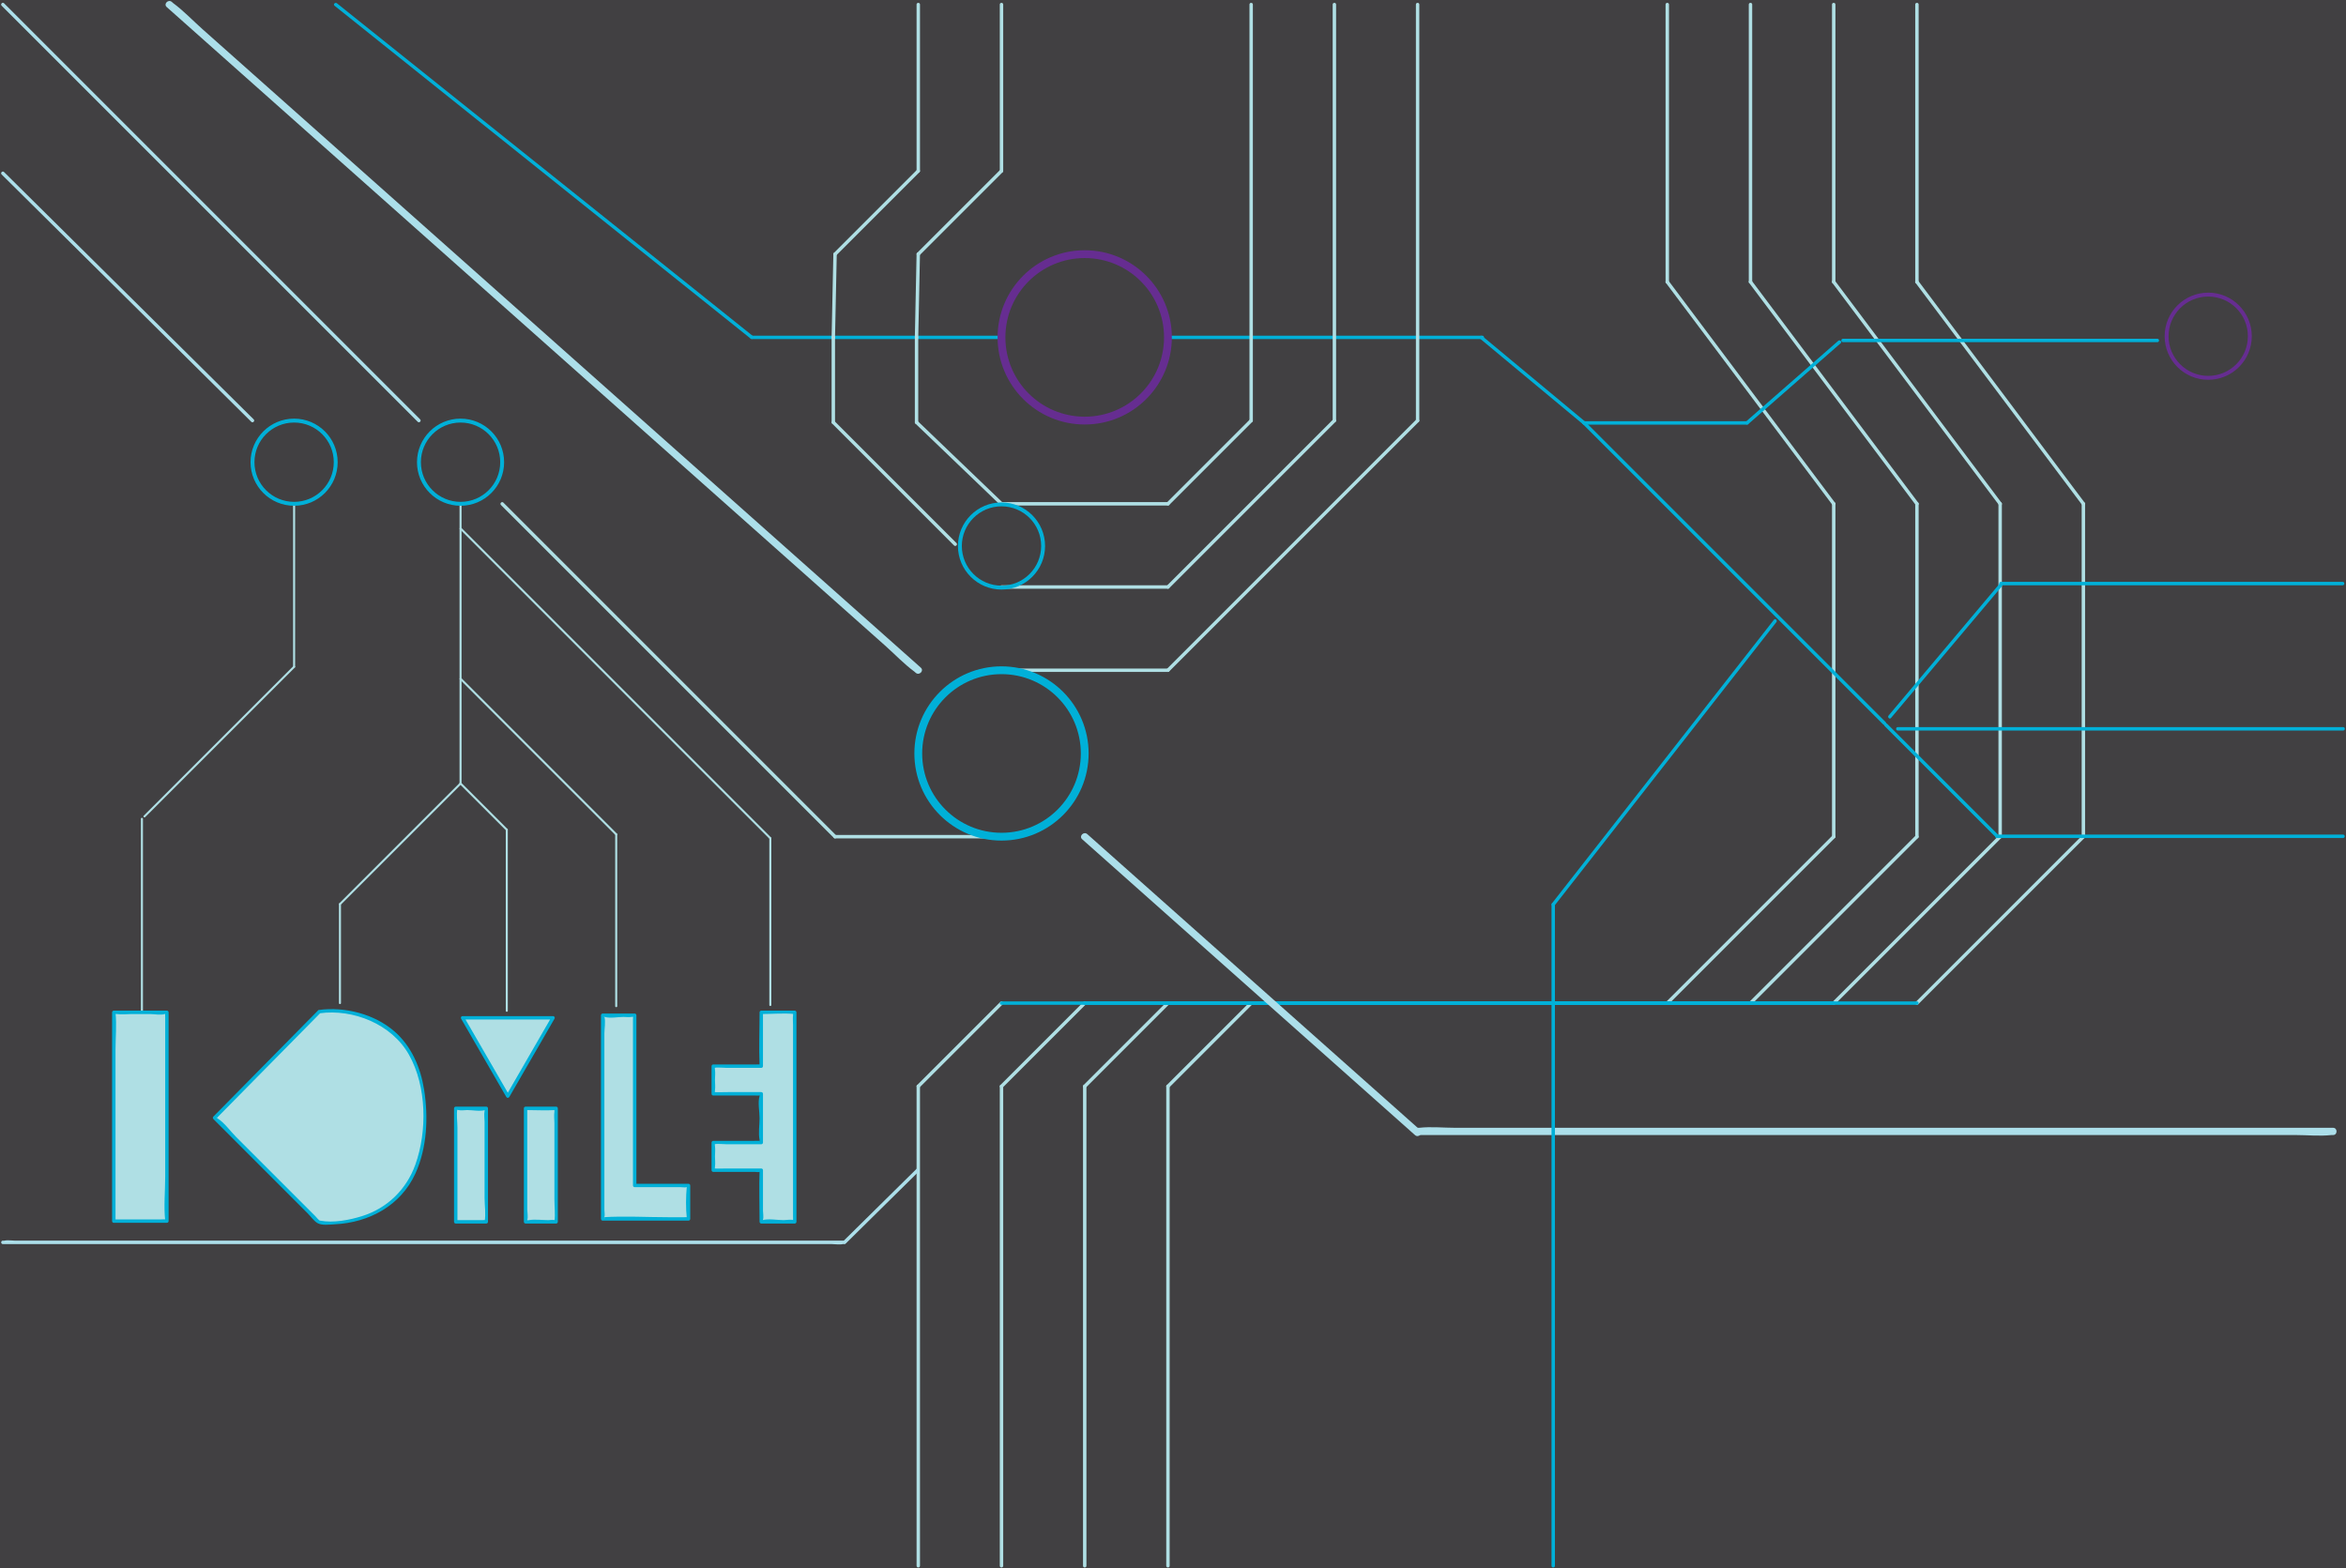 <?xml version="1.0" encoding="utf-8"?>
<!-- Generator: Adobe Illustrator 20.0.0, SVG Export Plug-In . SVG Version: 6.00 Build 0)  -->
<svg version="1.1" id="Layer_1" xmlns="http://www.w3.org/2000/svg" xmlns:xlink="http://www.w3.org/1999/xlink" x="0px" y="0px"
	 viewBox="0 0 1202 803.651" style="enable-background:new 0 0 1202 803.651;" xml:space="preserve">
<style type="text/css">
	.st0{fill:#414042;stroke:#414042;stroke-miterlimit:10;}
	.st1{fill:#AFDFE4;}
	.st2{fill:#00B0D8;}
	.st3{fill:#ACDFEA;}
	.st4{fill:none;stroke:#00B0D8;stroke-width:2;}
	.st5{fill:none;stroke:#662D91;stroke-width:2;}
	.st6{fill:none;stroke:#00B0D8;stroke-width:4;}
	.st7{fill:none;stroke:#662D91;stroke-width:4;}
	.st8{fill:none;stroke:#AFDFE4;stroke-width:0.25;}
</style>
<rect x="0.5" y="0.5" class="st0" width="1201" height="802.651"/>
<g>
	<g>
		<path class="st1" d="M259.136,425.148c0,27.051,0,54.101,0,81.152c0,3.878,0,7.755,0,11.633c0,0.676,1.05,0.677,1.05,0
			c0-27.051,0-54.101,0-81.152c0-3.878,0-7.755,0-11.633C260.186,424.472,259.136,424.471,259.136,425.148L259.136,425.148z"/>
	</g>
</g>
<g>
	<g>
		<path class="st1" d="M315.2,427.521c0,25.656,0,51.311,0,76.967c0,3.692,0,7.383,0,11.075c0,0.676,1.05,0.677,1.05,0
			c0-25.656,0-51.311,0-76.967c0-3.692,0-7.383,0-11.075C316.25,426.845,315.2,426.844,315.2,427.521L315.2,427.521z"/>
	</g>
</g>
<g>
	<g>
		<path class="st1" d="M394.161,429.494c0,24.934,0,49.868,0,74.802c0,3.558,0,7.117,0,10.675c0,0.676,1.05,0.677,1.05,0
			c0-24.934,0-49.868,0-74.802c0-3.558,0-7.117,0-10.675C395.211,428.818,394.161,428.817,394.161,429.494L394.161,429.494z"/>
	</g>
</g>
<g>
	<g>
		<path class="st1" d="M173.657,463.25c0,16.91,0,33.82,0,50.73c0,0.676,1.05,0.677,1.05,0c0-16.91,0-33.82,0-50.73
			C174.707,462.574,173.657,462.573,173.657,463.25L173.657,463.25z"/>
	</g>
</g>
<g>
	<g>
		<path class="st1" d="M73.243,518.127c0-28.695,0-57.39,0-86.085c0-4.174,0-8.347,0-12.521c0-0.676-1.05-0.677-1.05,0
			c0,28.695,0,57.39,0,86.085c0,4.174,0,8.347,0,12.521C72.193,518.802,73.243,518.803,73.243,518.127L73.243,518.127z"/>
	</g>
</g>
<g>
	<g>
		<path class="st1" d="M235.6,401.088c-17.97,17.97-35.939,35.94-53.909,53.91c-2.627,2.627-5.254,5.254-7.88,7.88
			c-0.478,0.478,0.264,1.221,0.742,0.742c17.97-17.97,35.939-35.94,53.909-53.91c2.627-2.627,5.254-5.254,7.88-7.88
			C236.821,401.352,236.079,400.61,235.6,401.088L235.6,401.088z"/>
	</g>
</g>
<g>
	<g>
		<path class="st1" d="M512.512,513.361c-14.214,14.214-28.427,28.427-42.641,42.641c-0.797,0.797,0.44,2.035,1.237,1.237
			c14.214-14.214,28.427-28.427,42.641-42.641C514.547,513.801,513.309,512.564,512.512,513.361L512.512,513.361z"/>
	</g>
</g>
<g>
	<g>
		<path class="st1" d="M555.15,513.361c-14.213,14.214-28.425,28.427-42.638,42.641c-0.797,0.797,0.44,2.035,1.237,1.237
			c14.213-14.214,28.425-28.427,42.638-42.641C557.185,513.801,555.948,512.564,555.15,513.361L555.15,513.361z"/>
	</g>
</g>
<g>
	<g>
		<path class="st1" d="M597.79,513.361c-14.214,14.214-28.427,28.427-42.641,42.641c-0.797,0.797,0.44,2.035,1.237,1.237
			c14.214-14.214,28.427-28.427,42.641-42.641C599.825,513.801,598.588,512.564,597.79,513.361L597.79,513.361z"/>
	</g>
</g>
<g>
	<g>
		<path class="st1" d="M640.429,513.361c-14.213,14.214-28.426,28.427-42.639,42.641c-0.797,0.797,0.44,2.035,1.237,1.237
			c14.213-14.214,28.426-28.427,42.639-42.641C642.464,513.801,641.227,512.564,640.429,513.361L640.429,513.361z"/>
	</g>
</g>
<g>
	<g>
		<path class="st1" d="M853.492,144.879c24.915,33.22,49.83,66.441,74.746,99.661c3.511,4.682,7.022,9.363,10.534,14.045
			c0.668,0.89,2.188,0.019,1.511-0.883c-24.915-33.22-49.83-66.44-74.746-99.661c-3.511-4.682-7.022-9.363-10.534-14.045
			C854.335,143.105,852.815,143.976,853.492,144.879L853.492,144.879z"/>
	</g>
</g>
<g>
	<g>
		<path class="st1" d="M938.651,258.143c0,49.881,0,99.763,0,149.644c0,6.971,0,13.943,0,20.914c0,1.126,1.75,1.128,1.75,0
			c0-49.881,0-99.763,0-149.644c0-6.971,0-13.943,0-20.914C940.401,257.017,938.651,257.015,938.651,258.143L938.651,258.143z"/>
	</g>
</g>
<g>
	<g>
		<path class="st1" d="M938.908,428.082c-24.875,24.875-49.75,49.75-74.625,74.625c-3.551,3.551-7.103,7.103-10.654,10.654
			c-0.797,0.797,0.44,2.035,1.237,1.237c24.875-24.875,49.75-49.75,74.625-74.625c3.551-3.551,7.103-7.103,10.654-10.654
			C940.942,428.522,939.705,427.284,938.908,428.082L938.908,428.082z"/>
	</g>
</g>
<g>
	<g>
		<path class="st2" d="M854.247,513.105c-38.495,0-76.991,0-115.487,0c-61.267,0-122.535,0-183.802,0c-13.943,0-27.885,0-41.828,0
			c-1.126,0-1.128,1.75,0,1.75c38.496,0,76.991,0,115.487,0c61.268,0,122.535,0,183.803,0c13.943,0,27.885,0,41.828,0
			C855.373,514.855,855.375,513.105,854.247,513.105L854.247,513.105z"/>
	</g>
</g>
<g>
	<g>
		<path class="st1" d="M469.614,556.621c0,27.681,0,55.362,0,83.044c0,44.107,0,88.215,0,132.322c0,10.106,0,20.212,0,30.318
			c0,1.126,1.75,1.128,1.75,0c0-27.681,0-55.362,0-83.044c0-44.107,0-88.215,0-132.322c0-10.106,0-20.212,0-30.318
			C471.364,555.495,469.614,555.493,469.614,556.621L469.614,556.621z"/>
	</g>
</g>
<g>
	<g>
		<path class="st1" d="M896.132,144.879c24.915,33.22,49.83,66.441,74.746,99.661c3.511,4.682,7.022,9.363,10.534,14.045
			c0.668,0.89,2.188,0.019,1.511-0.883c-24.915-33.22-49.83-66.44-74.746-99.661c-3.511-4.682-7.022-9.363-10.534-14.045
			C896.976,143.105,895.456,143.976,896.132,144.879L896.132,144.879z"/>
	</g>
</g>
<g>
	<g>
		<path class="st1" d="M981.292,258.143c0,49.881,0,99.763,0,149.644c0,6.971,0,13.943,0,20.914c0,1.126,1.75,1.128,1.75,0
			c0-49.881,0-99.763,0-149.644c0-6.971,0-13.943,0-20.914C983.042,257.017,981.292,257.015,981.292,258.143L981.292,258.143z"/>
	</g>
</g>
<g>
	<g>
		<path class="st1" d="M981.548,428.082c-24.875,24.875-49.75,49.75-74.625,74.625c-3.551,3.551-7.103,7.103-10.654,10.654
			c-0.797,0.797,0.44,2.035,1.237,1.237c24.875-24.875,49.75-49.75,74.625-74.625c3.551-3.551,7.103-7.103,10.654-10.654
			C983.583,428.522,982.346,427.284,981.548,428.082L981.548,428.082z"/>
	</g>
</g>
<g>
	<g>
		<path class="st2" d="M896.888,513.105c-38.496,0-76.992,0-115.487,0c-61.268,0-122.536,0-183.804,0c-13.943,0-27.885,0-41.828,0
			c-1.126,0-1.128,1.75,0,1.75c38.496,0,76.992,0,115.487,0c61.268,0,122.536,0,183.804,0c13.943,0,27.885,0,41.828,0
			C898.014,514.855,898.016,513.105,896.888,513.105L896.888,513.105z"/>
	</g>
</g>
<g>
	<g>
		<path class="st1" d="M512.255,556.621c0,27.681,0,55.362,0,83.044c0,44.107,0,88.215,0,132.322c0,10.106,0,20.212,0,30.318
			c0,1.126,1.75,1.128,1.75,0c0-27.681,0-55.362,0-83.044c0-44.107,0-88.215,0-132.322c0-10.106,0-20.212,0-30.318
			C514.005,555.495,512.255,555.493,512.255,556.621L512.255,556.621z"/>
	</g>
</g>
<g>
	<g>
		<path class="st1" d="M938.771,144.879c24.915,33.22,49.83,66.441,74.745,99.661c3.511,4.682,7.022,9.363,10.534,14.045
			c0.668,0.89,2.188,0.019,1.511-0.883c-24.915-33.22-49.83-66.44-74.745-99.661c-3.511-4.682-7.022-9.363-10.534-14.045
			C939.614,143.105,938.094,143.976,938.771,144.879L938.771,144.879z"/>
	</g>
</g>
<g>
	<g>
		<path class="st1" d="M1023.93,258.143c0,49.881,0,99.763,0,149.644c0,6.971,0,13.943,0,20.914c0,1.126,1.75,1.128,1.75,0
			c0-49.881,0-99.763,0-149.644c0-6.971,0-13.943,0-20.914C1025.68,257.017,1023.93,257.015,1023.93,258.143L1023.93,258.143z"/>
	</g>
</g>
<g>
	<g>
		<path class="st1" d="M1024.186,428.082c-24.875,24.875-49.75,49.75-74.625,74.625c-3.551,3.551-7.103,7.103-10.654,10.654
			c-0.797,0.797,0.44,2.035,1.237,1.237c24.875-24.875,49.75-49.75,74.625-74.625c3.551-3.551,7.102-7.103,10.654-10.654
			C1026.221,428.522,1024.984,427.284,1024.186,428.082L1024.186,428.082z"/>
	</g>
</g>
<g>
	<g>
		<path class="st2" d="M939.526,513.105c-38.496,0-76.991,0-115.487,0c-61.268,0-122.535,0-183.803,0c-13.943,0-27.885,0-41.828,0
			c-1.126,0-1.128,1.75,0,1.75c38.496,0,76.991,0,115.487,0c61.268,0,122.535,0,183.803,0c13.943,0,27.885,0,41.828,0
			C940.652,514.855,940.654,513.105,939.526,513.105L939.526,513.105z"/>
	</g>
</g>
<g>
	<g>
		<path class="st1" d="M554.894,556.621c0,27.681,0,55.362,0,83.044c0,44.107,0,88.215,0,132.322c0,10.106,0,20.212,0,30.318
			c0,1.126,1.75,1.128,1.75,0c0-27.681,0-55.362,0-83.044c0-44.107,0-88.215,0-132.322c0-10.106,0-20.212,0-30.318
			C556.644,555.495,554.894,555.493,554.894,556.621L554.894,556.621z"/>
	</g>
</g>
<g>
	<g>
		<path class="st1" d="M981.411,144.879c24.915,33.22,49.83,66.441,74.745,99.661c3.511,4.682,7.022,9.363,10.534,14.045
			c0.668,0.89,2.188,0.019,1.511-0.883c-24.915-33.22-49.83-66.44-74.745-99.661c-3.511-4.682-7.022-9.363-10.534-14.045
			C982.255,143.105,980.735,143.976,981.411,144.879L981.411,144.879z"/>
	</g>
</g>
<g>
	<g>
		<path class="st1" d="M1066.57,258.143c0,49.881,0,99.763,0,149.644c0,6.971,0,13.943,0,20.914c0,1.126,1.75,1.128,1.75,0
			c0-49.881,0-99.763,0-149.644c0-6.971,0-13.943,0-20.914C1068.32,257.017,1066.57,257.015,1066.57,258.143L1066.57,258.143z"/>
	</g>
</g>
<g>
	<g>
		<path class="st1" d="M1066.827,428.082c-24.875,24.875-49.75,49.75-74.624,74.625c-3.551,3.551-7.103,7.103-10.654,10.654
			c-0.797,0.797,0.44,2.035,1.237,1.237c24.875-24.875,49.75-49.75,74.625-74.625c3.551-3.551,7.103-7.103,10.654-10.654
			C1068.861,428.522,1067.624,427.284,1066.827,428.082L1066.827,428.082z"/>
	</g>
</g>
<g>
	<g>
		<path class="st2" d="M982.167,513.105c-38.496,0-76.992,0-115.487,0c-61.268,0-122.536,0-183.804,0c-13.943,0-27.885,0-41.828,0
			c-1.126,0-1.128,1.75,0,1.75c38.496,0,76.992,0,115.487,0c61.268,0,122.536,0,183.804,0c13.943,0,27.885,0,41.828,0
			C983.293,514.855,983.295,513.105,982.167,513.105L982.167,513.105z"/>
	</g>
</g>
<g>
	<g>
		<path class="st1" d="M597.534,556.621c0,27.681,0,55.362,0,83.044c0,44.107,0,88.215,0,132.322c0,10.106,0,20.212,0,30.318
			c0,1.126,1.75,1.128,1.75,0c0-27.681,0-55.362,0-83.044c0-44.107,0-88.215,0-132.322c0-10.106,0-20.212,0-30.318
			C599.284,555.495,597.534,555.493,597.534,556.621L597.534,556.621z"/>
	</g>
</g>
<g>
	<g>
		<path class="st1" d="M235.446,258.143c0,41.922,0,83.843,0,125.765c0,5.851,0,11.701,0,17.552c0,0.676,1.05,0.677,1.05,0
			c0-41.922,0-83.843,0-125.765c0-5.851,0-11.701,0-17.552C236.496,257.467,235.446,257.466,235.446,258.143L235.446,258.143z"/>
	</g>
</g>
<g>
	<g>
		<path class="st1" d="M235.6,401.831c7.896,7.896,15.793,15.792,23.689,23.689c0.478,0.478,1.221-0.264,0.742-0.742
			c-7.896-7.896-15.793-15.792-23.689-23.689C235.864,400.61,235.121,401.352,235.6,401.831L235.6,401.831z"/>
	</g>
</g>
<g>
	<g>
		<path class="st1" d="M316.096,427.15c-23.274-23.274-46.548-46.548-69.822-69.823c-3.31-3.31-6.621-6.621-9.931-9.931
			c-0.478-0.478-1.221,0.264-0.742,0.742c23.274,23.274,46.548,46.548,69.822,69.823c3.31,3.31,6.621,6.621,9.931,9.931
			C315.832,428.371,316.574,427.628,316.096,427.15L316.096,427.15z"/>
	</g>
</g>
<g>
	<g>
		<path class="st1" d="M395.058,429.122c-17.88-17.88-35.76-35.76-53.639-53.64c-28.493-28.493-56.986-56.986-85.478-85.479
			c-6.533-6.533-13.065-13.065-19.598-19.598c-0.478-0.478-1.221,0.264-0.742,0.742c17.88,17.88,35.76,35.76,53.639,53.64
			c28.493,28.493,56.986,56.986,85.478,85.479c6.533,6.533,13.065,13.065,19.598,19.598
			C394.794,430.343,395.536,429.601,395.058,429.122L395.058,429.122z"/>
	</g>
</g>
<g>
	<g>
		<path class="st1" d="M150.167,258.143c0,27.834,0,55.668,0,83.502c0,0.676,1.05,0.677,1.05,0c0-27.834,0-55.668,0-83.502
			C151.217,257.467,150.167,257.466,150.167,258.143L150.167,258.143z"/>
	</g>
</g>
<g>
	<g>
		<path class="st2" d="M598.409,173.738c47.096,0,94.192,0,141.288,0c6.598,0,13.196,0,19.794,0c1.126,0,1.128-1.75,0-1.75
			c-47.096,0-94.192,0-141.288,0c-6.598,0-13.196,0-19.794,0C597.283,171.988,597.281,173.738,598.409,173.738L598.409,173.738z"/>
	</g>
</g>
<g>
	<g>
		<path class="st2" d="M944.264,175.316c47.097,0,94.193,0,141.29,0c6.598,0,13.197,0,19.795,0c1.126,0,1.128-1.75,0-1.75
			c-47.097,0-94.193,0-141.29,0c-6.598,0-13.197,0-19.795,0C943.138,173.566,943.136,175.316,944.264,175.316L944.264,175.316z"/>
	</g>
</g>
<g>
	<g>
		<path class="st2" d="M513.13,171.988c-37.411,0-74.823,0-112.234,0c-5.229,0-10.457,0-15.686,0c-1.126,0-1.128,1.75,0,1.75
			c37.411,0,74.823,0,112.234,0c5.228,0,10.457,0,15.685,0C514.256,173.738,514.258,171.988,513.13,171.988L513.13,171.988z"/>
	</g>
</g>
<g>
	<g>
		<path class="st3" d="M0.834,89.387c14.355,14.222,28.71,28.445,43.066,42.667c23.02,22.807,46.041,45.615,69.061,68.422
			c5.264,5.215,10.528,10.431,15.792,15.646c0.801,0.794,2.039-0.443,1.237-1.237c-14.355-14.222-28.71-28.445-43.066-42.667
			c-23.02-22.807-46.041-45.615-69.061-68.422C12.6,98.58,7.336,93.365,2.072,88.149C1.271,87.356,0.033,88.593,0.834,89.387
			L0.834,89.387z"/>
	</g>
</g>
<g>
	<g>
		<path class="st3" d="M0.834,2.923c24.07,24.07,48.141,48.141,72.211,72.211c38.297,38.297,76.594,76.594,114.891,114.891
			c8.699,8.699,17.398,17.398,26.097,26.097c0.797,0.797,2.035-0.44,1.237-1.237c-24.07-24.07-48.141-48.141-72.211-72.211
			C104.763,104.376,66.466,66.08,28.169,27.783C19.47,19.084,10.771,10.385,2.072,1.685C1.274,0.888,0.037,2.125,0.834,2.923
			L0.834,2.923z"/>
	</g>
</g>
<g>
	<g>
		<path class="st3" d="M85.42,3.617c12.798,11.376,25.596,22.752,38.394,34.128c30.469,27.083,60.938,54.167,91.407,81.25
			c36.958,32.851,73.915,65.702,110.873,98.553c31.951,28.401,63.901,56.801,95.852,85.202c10.503,9.336,21.006,18.672,31.51,28.009
			c4.945,4.396,9.733,9.47,15.069,13.395c0.231,0.17,0.438,0.389,0.653,0.58c1.78,1.583,4.415-1.034,2.625-2.625
			c-12.798-11.376-25.596-22.752-38.394-34.128c-30.469-27.083-60.938-54.167-91.407-81.25
			c-36.958-32.851-73.915-65.702-110.873-98.553c-31.951-28.401-63.901-56.801-95.852-85.202
			c-10.503-9.336-21.006-18.672-31.51-28.009c-4.945-4.396-9.733-9.47-15.069-13.395c-0.231-0.17-0.438-0.389-0.653-0.58
			C86.265-0.591,83.63,2.026,85.42,3.617L85.42,3.617z"/>
	</g>
</g>
<g>
	<g>
		<path class="st3" d="M554.457,430.012c19.251,17.113,38.503,34.225,57.754,51.338c30.55,27.156,61.1,54.311,91.65,81.467
			c7.051,6.268,14.103,12.536,21.154,18.804c1.779,1.582,4.412-1.033,2.623-2.623c-19.252-17.113-38.503-34.225-57.754-51.338
			c-30.55-27.156-61.1-54.311-91.65-81.467c-7.051-6.268-14.103-12.536-21.154-18.804
			C555.301,425.807,552.668,428.422,554.457,430.012L554.457,430.012z"/>
	</g>
</g>
<circle class="st4" cx="235.972" cy="236.823" r="21.32"/>
<circle class="st5" cx="1131.404" cy="172.271" r="21.32"/>
<g>
	<g>
		<path class="st1" d="M427.85,429.576c28.427,0,56.854,0,85.28,0c1.126,0,1.128-1.75,0-1.75c-28.427,0-56.854,0-85.28,0
			C426.724,427.826,426.722,429.576,427.85,429.576L427.85,429.576z"/>
	</g>
</g>
<g>
	<g>
		<path class="st1" d="M513.13,344.296c28.426,0,56.853,0,85.279,0c1.126,0,1.128-1.75,0-1.75c-28.426,0-56.853,0-85.279,0
			C512.004,342.546,512.003,344.296,513.13,344.296L513.13,344.296z"/>
	</g>
</g>
<g>
	<g>
		<path class="st3" d="M726.327,581.572c15.563,0,31.126,0,46.688,0c37.369,0,74.738,0,112.107,0c45.035,0,90.071,0,135.106,0
			c39.094,0,78.188,0,117.282,0c12.856,0,25.712,0,38.568,0c6.017,0,12.491,0.684,18.481,0c0.262-0.03,0.543,0,0.807,0
			c2.387,0,2.391-3.71,0-3.71c-15.563,0-31.126,0-46.688,0c-37.369,0-74.738,0-112.107,0c-45.035,0-90.071,0-135.106,0
			c-39.094,0-78.188,0-117.282,0c-12.856,0-25.712,0-38.568,0c-6.017,0-12.491-0.684-18.481,0c-0.262,0.03-0.543,0-0.807,0
			C723.94,577.862,723.936,581.572,726.327,581.572L726.327,581.572z"/>
	</g>
</g>
<g>
	<g>
		<path class="st3" d="M1.453,637.446c14.333,0,28.666,0,42.999,0c34.247,0,68.494,0,102.741,0c41.586,0,83.172,0,124.758,0
			c35.817,0,71.634,0,107.451,0c11.824,0,23.648,0,35.473,0c3.74,0,7.479,0,11.219,0c1.74,0,4.06,0.408,5.764,0
			c0.216-0.052,0.505,0,0.731,0c1.126,0,1.128-1.75,0-1.75c-14.333,0-28.666,0-42.999,0c-34.247,0-68.494,0-102.741,0
			c-41.586,0-83.172,0-124.758,0c-35.817,0-71.634,0-107.451,0c-11.824,0-23.648,0-35.473,0c-3.74,0-7.479,0-11.219,0
			c-1.74,0-4.06-0.408-5.764,0c-0.216,0.052-0.505,0-0.731,0C0.327,635.696,0.325,637.446,1.453,637.446L1.453,637.446z"/>
	</g>
</g>
<circle class="st6" cx="513.13" cy="386.062" r="42.64"/>
<circle class="st7" cx="555.769" cy="172.863" r="42.64"/>
<g>
	<g>
		<path class="st1" d="M256.673,258.761c19.157,19.157,38.313,38.313,57.47,57.47c30.674,30.674,61.349,61.348,92.023,92.023
			c7.022,7.022,14.044,14.044,21.066,21.066c0.797,0.797,2.035-0.44,1.237-1.237c-19.157-19.157-38.313-38.313-57.47-57.47
			c-30.674-30.674-61.349-61.348-92.023-92.023c-7.022-7.022-14.044-14.044-21.066-21.065
			C257.113,256.727,255.875,257.964,256.673,258.761L256.673,258.761z"/>
	</g>
</g>
<g>
	<g>
		<path class="st1" d="M599.028,344.04c14.38-14.38,28.76-28.76,43.139-43.14c22.951-22.951,45.901-45.901,68.852-68.852
			c5.309-5.309,10.618-10.618,15.927-15.927c0.797-0.797-0.44-2.035-1.237-1.237c-14.38,14.38-28.76,28.76-43.139,43.14
			c-22.951,22.951-45.901,45.901-68.852,68.852c-5.309,5.309-10.618,10.618-15.927,15.927
			C596.993,343.6,598.23,344.838,599.028,344.04L599.028,344.04z"/>
	</g>
</g>
<g>
	<g>
		<path class="st1" d="M727.202,215.503c0-24.06,0-48.12,0-72.179c0-38.178,0-76.356,0-114.534c0-8.829,0-17.657,0-26.486
			c0-1.126-1.75-1.128-1.75,0c0,24.06,0,48.12,0,72.179c0,38.178,0,76.356,0,114.534c0,8.829,0,17.657,0,26.486
			C725.452,216.629,727.202,216.631,727.202,215.503L727.202,215.503z"/>
	</g>
</g>
<g>
	<g>
		<path class="st1" d="M682.813,2.304c0,24.06,0,48.12,0,72.179c0,38.178,0,76.356,0,114.534c0,8.829,0,17.657,0,26.486
			c0,1.126,1.75,1.128,1.75,0c0-24.06,0-48.12,0-72.179c0-38.178,0-76.356,0-114.534c0-8.829,0-17.657,0-26.486
			C684.563,1.178,682.813,1.176,682.813,2.304L682.813,2.304z"/>
	</g>
</g>
<g>
	<g>
		<path class="st1" d="M683.07,214.884c-24.875,24.875-49.75,49.75-74.625,74.625c-3.551,3.551-7.103,7.103-10.654,10.654
			c-0.797,0.797,0.44,2.035,1.237,1.237c24.875-24.875,49.75-49.75,74.625-74.625c3.551-3.551,7.103-7.103,10.654-10.654
			C685.105,215.324,683.867,214.086,683.07,214.884L683.07,214.884z"/>
	</g>
</g>
<g>
	<g>
		<path class="st1" d="M598.409,299.907c-28.426,0-56.853,0-85.279,0c-1.126,0-1.128,1.75,0,1.75c28.426,0,56.853,0,85.279,0
			C599.535,301.657,599.537,299.907,598.409,299.907L598.409,299.907z"/>
	</g>
</g>
<line class="st8" x1="513.13" y1="300.782" x2="513.13" y2="300.782"/>
<g>
	<g>
		<path class="st1" d="M640.173,2.304c0,24.06,0,48.12,0,72.179c0,38.178,0,76.356,0,114.534c0,8.829,0,17.657,0,26.486
			c0,1.126,1.75,1.128,1.75,0c0-24.06,0-48.12,0-72.179c0-38.178,0-76.356,0-114.534c0-8.829,0-17.657,0-26.486
			C641.923,1.178,640.173,1.176,640.173,2.304L640.173,2.304z"/>
	</g>
</g>
<g>
	<g>
		<path class="st1" d="M640.429,214.884c-14.213,14.213-28.426,28.426-42.639,42.64c-0.797,0.797,0.44,2.035,1.237,1.237
			c14.213-14.213,28.426-28.426,42.639-42.64C642.464,215.324,641.227,214.086,640.429,214.884L640.429,214.884z"/>
	</g>
</g>
<g>
	<g>
		<path class="st1" d="M490.06,278.252c-18.207-18.207-36.413-36.413-54.62-54.62c-2.62-2.62-5.24-5.24-7.859-7.859
			c-0.797-0.797-2.035,0.44-1.237,1.237c18.207,18.207,36.413,36.413,54.62,54.62c2.62,2.62,5.24,5.24,7.859,7.859
			C489.62,280.287,490.857,279.05,490.06,278.252L490.06,278.252z"/>
	</g>
</g>
<g>
	<g>
		<path class="st1" d="M513.749,257.524c-14.51-13.917-29.019-27.834-43.529-41.752c-0.813-0.78-2.052,0.456-1.237,1.237
			c14.51,13.917,29.019,27.834,43.529,41.752C513.325,259.541,514.564,258.305,513.749,257.524L513.749,257.524z"/>
	</g>
</g>
<g>
	<g>
		<path class="st1" d="M598.409,257.268c-28.426,0-56.853,0-85.279,0c-1.126,0-1.128,1.75,0,1.75c28.426,0,56.853,0,85.279,0
			C599.535,259.018,599.537,257.268,598.409,257.268L598.409,257.268z"/>
	</g>
</g>
<circle class="st4" cx="513.13" cy="279.758" r="21.32"/>
<g>
	<g>
		<path class="st1" d="M427.837,216.391c0-14.509,0-29.019,0-43.528c0-1.126-1.75-1.128-1.75,0c0,14.509,0,29.019,0,43.528
			C426.087,217.517,427.837,217.519,427.837,216.391L427.837,216.391z"/>
	</g>
</g>
<g>
	<g>
		<path class="st1" d="M428.469,130.841c14.213-14.213,28.426-28.426,42.639-42.64c0.797-0.797-0.44-2.035-1.237-1.237
			c-14.213,14.213-28.426,28.426-42.639,42.64C426.434,130.401,427.671,131.639,428.469,130.841L428.469,130.841z"/>
	</g>
</g>
<g>
	<g>
		<path class="st1" d="M471.364,87.583c0-28.426,0-56.853,0-85.279c0-1.126-1.75-1.128-1.75,0c0,28.426,0,56.853,0,85.279
			C469.614,88.709,471.364,88.711,471.364,87.583L471.364,87.583z"/>
	</g>
</g>
<g>
	<g>
		<path class="st1" d="M427.837,172.863c0.296-14.214,0.592-28.427,0.888-42.641c0.023-1.127-1.727-1.126-1.75,0
			c-0.296,14.214-0.592,28.427-0.888,42.641C426.063,173.99,427.813,173.99,427.837,172.863L427.837,172.863z"/>
	</g>
</g>
<g>
	<g>
		<path class="st1" d="M470.477,216.391c0-14.509,0-29.019,0-43.528c0-1.126-1.75-1.128-1.75,0c0,14.509,0,29.019,0,43.528
			C468.727,217.517,470.477,217.519,470.477,216.391L470.477,216.391z"/>
	</g>
</g>
<g>
	<g>
		<path class="st1" d="M471.108,130.841c14.214-14.213,28.427-28.426,42.641-42.64c0.797-0.797-0.44-2.035-1.237-1.237
			c-14.214,14.213-28.427,28.426-42.641,42.64C469.073,130.401,470.31,131.639,471.108,130.841L471.108,130.841z"/>
	</g>
</g>
<g>
	<g>
		<path class="st1" d="M514.005,87.583c0-28.426,0-56.853,0-85.279c0-1.126-1.75-1.128-1.75,0c0,28.426,0,56.853,0,85.279
			C512.255,88.709,514.005,88.711,514.005,87.583L514.005,87.583z"/>
	</g>
</g>
<g>
	<g>
		<path class="st1" d="M470.477,172.863c0.296-14.214,0.592-28.427,0.888-42.641c0.023-1.127-1.727-1.126-1.75,0
			c-0.296,14.214-0.592,28.427-0.888,42.641C468.703,173.99,470.453,173.99,470.477,172.863L470.477,172.863z"/>
	</g>
</g>
<g>
	<g>
		<path class="st2" d="M385.829,172.245c-24.021-19.217-48.042-38.434-72.064-57.651c-38.275-30.62-76.551-61.241-114.826-91.861
			c-8.77-7.016-17.539-14.032-26.309-21.047c-0.871-0.697-2.117,0.534-1.237,1.237c24.021,19.217,48.042,38.434,72.064,57.651
			c38.275,30.62,76.551,61.241,114.826,91.861c8.77,7.016,17.539,14.032,26.309,21.047
			C385.463,174.179,386.709,172.948,385.829,172.245L385.829,172.245z"/>
	</g>
</g>
<g>
	<g>
		<path class="st2" d="M758.282,173.482c17.569,14.608,35.139,29.216,52.708,43.824c0.86,0.715,2.105-0.516,1.237-1.237
			c-17.569-14.608-35.139-29.216-52.708-43.824C758.659,171.529,757.414,172.761,758.282,173.482L758.282,173.482z"/>
	</g>
</g>
<g>
	<g>
		<path class="st2" d="M811.608,217.562c27.834,0,55.669,0,83.503,0c1.126,0,1.128-1.75,0-1.75c-27.834,0-55.669,0-83.503,0
			C810.482,215.812,810.48,217.562,811.608,217.562L811.608,217.562z"/>
	</g>
</g>
<g>
	<g>
		<path class="st2" d="M895.73,217.306c15.792-13.819,31.584-27.637,47.376-41.456c0.849-0.743-0.393-1.977-1.237-1.237
			c-15.792,13.819-31.584,27.637-47.376,41.456C893.643,216.811,894.885,218.045,895.73,217.306L895.73,217.306z"/>
	</g>
</g>
<g>
	<g>
		<path class="st2" d="M810.99,217.306c17.324,17.324,34.648,34.648,51.972,51.972c27.632,27.632,55.264,55.264,82.897,82.897
			c6.369,6.369,12.738,12.738,19.107,19.107c0.797,0.797,2.035-0.44,1.237-1.237c-17.324-17.324-34.648-34.648-51.972-51.972
			c-27.632-27.632-55.264-55.264-82.897-82.897c-6.369-6.369-12.738-12.738-19.107-19.107
			C811.43,215.271,810.192,216.508,810.99,217.306L810.99,217.306z"/>
	</g>
</g>
<g>
	<g>
		<path class="st2" d="M968.868,367.877c16.567-19.673,33.134-39.347,49.701-59.02c2.384-2.831,4.768-5.662,7.152-8.492
			c0.721-0.856-0.511-2.1-1.237-1.237c-16.567,19.673-33.134,39.347-49.701,59.02c-2.384,2.831-4.768,5.662-7.151,8.492
			C966.909,367.496,968.141,368.74,968.868,367.877L968.868,367.877z"/>
	</g>
</g>
<g>
	<g>
		<path class="st2" d="M972.344,374.306c25.758,0,51.516,0,77.274,0c40.875,0,81.75,0,122.626,0c9.434,0,18.869,0,28.303,0
			c1.126,0,1.128-1.75,0-1.75c-25.758,0-51.516,0-77.274,0c-40.875,0-81.75,0-122.626,0c-9.435,0-18.869,0-28.304,0
			C971.218,372.556,971.216,374.306,972.344,374.306L972.344,374.306z"/>
	</g>
</g>
<g>
	<g>
		<path class="st2" d="M965.656,372.074c18.82,18.82,37.64,37.64,56.46,56.46c0.797,0.797,2.035-0.44,1.237-1.237
			c-18.82-18.82-37.64-37.64-56.46-56.46C966.096,370.04,964.858,371.277,965.656,372.074L965.656,372.074z"/>
	</g>
</g>
<g>
	<g>
		<path class="st2" d="M908.903,317.537c-12.792,16.346-25.584,32.691-38.376,49.037c-20.405,26.073-40.81,52.147-61.215,78.22
			c-4.705,6.012-9.409,12.023-14.114,18.035c-0.686,0.877,0.544,2.124,1.237,1.237c12.792-16.346,25.584-32.691,38.376-49.037
			c20.405-26.073,40.81-52.147,61.215-78.22c4.705-6.012,9.409-12.023,14.114-18.035
			C910.826,317.898,909.596,316.651,908.903,317.537L908.903,317.537z"/>
	</g>
</g>
<g>
	<g>
		<path class="st2" d="M794.941,463.448c0,38.295,0,76.59,0,114.885c0,60.657,0,121.315,0,181.972c0,14,0,28,0,41.999
			c0,1.126,1.75,1.128,1.75,0c0-38.295,0-76.59,0-114.885c0-60.657,0-121.315,0-181.972c0-14,0-28,0-41.999
			C796.691,462.322,794.941,462.32,794.941,463.448L794.941,463.448z"/>
	</g>
</g>
<g>
	<g>
		<path class="st2" d="M1025.205,299.881c19.686,0,39.372,0,59.058,0c31.416,0,62.832,0,94.249,0c7.264,0,14.528,0,21.791,0
			c1.126,0,1.128-1.75,0-1.75c-19.686,0-39.372,0-59.058,0c-31.416,0-62.832,0-94.249,0c-7.264,0-14.528,0-21.791,0
			C1024.079,298.131,1024.077,299.881,1025.205,299.881L1025.205,299.881z"/>
	</g>
</g>
<g>
	<g>
		<path class="st2" d="M1023.033,429.377c19.934,0,39.867,0,59.801,0c31.833,0,63.667,0,95.5,0c7.389,0,14.778,0,22.167,0
			c1.126,0,1.128-1.75,0-1.75c-19.934,0-39.867,0-59.801,0c-31.833,0-63.667,0-95.5,0c-7.389,0-14.778,0-22.167,0
			C1021.907,427.627,1021.905,429.377,1023.033,429.377L1023.033,429.377z"/>
	</g>
</g>
<circle class="st4" cx="150.692" cy="236.823" r="21.32"/>
<g>
	<g>
		<path class="st1" d="M150.321,341.274c-22.374,22.374-44.748,44.747-67.122,67.121c-3.19,3.19-6.38,6.38-9.57,9.57
			c-0.478,0.478,0.264,1.221,0.742,0.742c22.374-22.374,44.748-44.747,67.122-67.121c3.19-3.19,6.38-6.38,9.57-9.57
			C151.542,341.538,150.8,340.795,150.321,341.274L150.321,341.274z"/>
	</g>
</g>
<g>
	<g>
		<path class="st1" d="M938.651,2.304c0,41.526,0,83.051,0,124.577c0,5.852,0,11.704,0,17.556c0,1.126,1.75,1.128,1.75,0
			c0-41.526,0-83.051,0-124.577c0-5.852,0-11.704,0-17.556C940.401,1.178,938.651,1.176,938.651,2.304L938.651,2.304z"/>
	</g>
</g>
<g>
	<g>
		<path class="st1" d="M981.292,2.304c0,41.526,0,83.051,0,124.577c0,5.852,0,11.704,0,17.556c0,1.126,1.75,1.128,1.75,0
			c0-41.526,0-83.051,0-124.577c0-5.852,0-11.704,0-17.556C983.042,1.178,981.292,1.176,981.292,2.304L981.292,2.304z"/>
	</g>
</g>
<g>
	<g>
		<path class="st1" d="M896.013,2.304c0,41.526,0,83.051,0,124.577c0,5.852,0,11.704,0,17.556c0,1.126,1.75,1.128,1.75,0
			c0-41.526,0-83.051,0-124.577c0-5.852,0-11.704,0-17.556C897.763,1.178,896.013,1.176,896.013,2.304L896.013,2.304z"/>
	</g>
</g>
<g>
	<g>
		<path class="st1" d="M853.372,2.304c0,41.526,0,83.051,0,124.577c0,5.852,0,11.704,0,17.556c0,1.126,1.75,1.128,1.75,0
			c0-41.526,0-83.051,0-124.577c0-5.852,0-11.704,0-17.556C855.122,1.178,853.372,1.176,853.372,2.304L853.372,2.304z"/>
	</g>
</g>
<g>
	<g>
		<path class="st3" d="M433.48,637.017c12.477-12.313,24.955-24.627,37.432-36.94c0.803-0.792-0.435-2.03-1.237-1.237
			c-12.477,12.313-24.955,24.627-37.432,36.94C431.439,636.572,432.677,637.809,433.48,637.017L433.48,637.017z"/>
	</g>
</g>
<g id="K">
	<g>
		<path class="st1" d="M163.61,518.326l-53.675,54.418l53.489,53.491c0,0,54.044,7.268,54.044-54.05
			C217.469,510.873,163.61,518.326,163.61,518.326z M58.306,625.674h27.21V518.699h-27.21V625.674z"/>
	</g>
	<g>
		<g>
			<path class="st2" d="M162.992,517.707c-17.892,18.139-35.783,36.279-53.675,54.418c-0.332,0.336-0.337,0.901,0,1.237
				c12.677,12.678,25.355,25.356,38.032,38.034c3.417,3.417,6.833,6.833,10.25,10.25c1.501,1.501,3.177,3.909,5.014,5.015
				c2.284,1.375,6.327,0.77,8.888,0.646c17.61-0.852,33.85-9.576,41.353-26.056c5.968-13.109,6.679-28.877,4.448-42.929
				c-1.791-11.283-6.487-22.31-15.263-29.906c-10.198-8.827-25.316-12.738-38.661-10.933c-1.111,0.15-0.638,1.837,0.465,1.688
				c17.012-2.301,36.881,5.464,45.768,21.377c9.012,16.136,9.352,39.054,3.192,56.204c-4.61,12.834-14.49,22.393-27.507,26.425
				c-6.33,1.961-14.538,3.543-21.215,2.256c-1.063-0.205-0.101,0.105-0.147,0.076c-0.879-0.552-1.698-1.698-2.425-2.425
				c-3.571-3.571-7.141-7.141-10.712-10.712c-9.988-9.989-19.977-19.978-29.965-29.966c-2.818-2.818-5.911-7.249-9.33-9.331
				c-1.734-1.056,0.276-0.905-0.899,0.241c0.728-0.71,1.43-1.45,2.145-2.174c17.161-17.398,34.321-34.797,51.482-52.195
				C165.021,518.142,163.784,516.904,162.992,517.707z"/>
			<path class="st2" d="M58.306,626.549c9.07,0,18.14,0,27.21,0c0.473,0,0.875-0.401,0.875-0.875c0-31.221,0-62.443,0-93.664
				c0-4.437,0-8.874,0-13.311c0-0.473-0.401-0.875-0.875-0.875c-9.07,0-18.14,0-27.21,0c-0.473,0-0.875,0.401-0.875,0.875
				c0,31.221,0,62.443,0,93.664c0,4.437,0,8.874,0,13.311c0,1.126,1.75,1.128,1.75,0c0-17.165,0-34.33,0-51.495
				c0-12.09,0-24.181,0-36.271c0-6.208,0.668-12.832,0-19.015c-0.064-0.593-0.566,0.67-0.827,0.68c0.473-0.018,1.064-0.072,1.53,0
				c2.413,0.373,5.177,0,7.62,0c3.095,0,6.189,0,9.284,0c2.065,0,5.63,0.676,7.614,0c1.546-0.527,0.221-0.365,0.24-0.572
				c-0.07,0.755,0,1.553,0,2.31c0,3.452,0,6.904,0,10.356c0,23.717,0,47.434,0,71.151c0,7.399-0.795,15.293,0,22.661
				c0.072,0.666,1.263-0.611,0.687-0.68c-0.812-0.097-1.703,0-2.516,0c-3.137,0-6.274,0-9.411,0c-5.032,0-10.064,0-15.096,0
				C57.18,624.799,57.178,626.549,58.306,626.549z"/>
		</g>
	</g>
</g>
<g id="Y">
	<g>
		<path class="st1" d="M283.358,521.502h-46.36l11.59,20.071l11.594,20.075l11.586-20.075L283.358,521.502z M269.279,567.9v58.148
			h15.657V567.9H269.279z M233.496,626.048h15.657V567.9h-15.657V626.048z"/>
	</g>
	<g>
		<g>
			<path class="st2" d="M283.358,520.627c-15.453,0-30.907,0-46.36,0c-0.666,0-1.087,0.743-0.756,1.317
				c7.728,13.382,15.456,26.764,23.184,40.146c0.328,0.568,1.183,0.568,1.511,0c7.723-13.383,15.449-26.765,23.176-40.146
				c0.564-0.977-0.947-1.859-1.511-0.883c-7.727,13.381-15.452,26.763-23.176,40.146c0.504,0,1.007,0,1.511,0
				c-7.728-13.382-15.456-26.764-23.184-40.146c-0.252,0.439-0.504,0.878-0.756,1.317c15.453,0,30.907,0,46.36,0
				C284.484,522.377,284.486,520.627,283.358,520.627z"/>
			<path class="st2" d="M268.404,567.9c0,19.383,0,38.766,0,58.148c0,0.473,0.401,0.875,0.875,0.875c5.219,0,10.438,0,15.657,0
				c0.473,0,0.875-0.401,0.875-0.875c0-19.383,0-38.766,0-58.148c0-0.473-0.401-0.875-0.875-0.875c-5.219,0-10.438,0-15.657,0
				c-1.126,0-1.128,1.75,0,1.75c5.084,0,10.278,0.331,15.349,0c0.51-0.033-0.451-1.4-0.567-0.526c-0.058,0.442,0.066,0.91,0,1.351
				c-0.284,1.884,0,4.046,0,5.945c0,13.03,0,26.06,0,39.091c0,3.599,0.519,7.643,0,11.214c0.03-0.209,1.317-0.357,0.202-0.677
				c-0.934-0.268-2.4,0-3.387,0c-3.108,0-6.789-0.534-9.842,0c-2.018,0.353-1.112-0.726-0.881,0.819c-0.036-0.238-0.079-0.78,0-0.99
				c0.486-1.293,0-3.89,0-5.258c0-5.945,0-11.891,0-17.836c0-11.336,0-22.672,0-34.009
				C270.154,566.774,268.404,566.772,268.404,567.9z"/>
			<path class="st2" d="M233.496,626.923c5.219,0,10.438,0,15.657,0c0.473,0,0.875-0.401,0.875-0.875c0-19.383,0-38.766,0-58.148
				c0-0.473-0.401-0.875-0.875-0.875c-5.219,0-10.438,0-15.657,0c-0.473,0-0.875,0.401-0.875,0.875c0,19.383,0,38.766,0,58.148
				c0,1.126,1.75,1.128,1.75,0c0-9.361,0-18.722,0-28.083c0-6.742,0-13.483,0-20.225c0-3.039-0.602-6.758,0-9.751
				c-0.332,1.653-1.168,0.297,0.583,0.786c1.254,0.35,3.131,0,4.432,0c2.536,0,6.657,0.807,9.095,0
				c1.087-0.36-0.167-0.433-0.202-0.677c0.045,0.307,0.063,0.851,0,1.156c-0.351,1.706,0,3.877,0,5.607c0,12.986,0,25.972,0,38.958
				c0,3.771,0.747,8.422,0,12.14c0.24-1.194,0.954-0.786-1.226-0.786c-1.746,0-3.493,0-5.239,0c-2.772,0-5.544,0-8.316,0
				C232.37,625.173,232.368,626.923,233.496,626.923z"/>
		</g>
	</g>
</g>
<g id="E">
	<g>
		<polygon class="st1" points="390.05,518.699 390.05,546.281 365.45,546.281 365.45,560.447 390.05,560.447 390.05,585.42
			365.45,585.42 365.45,599.584 390.05,599.584 390.05,626.048 407.196,626.048 407.196,518.699 		"/>
	</g>
	<g>
		<g>
			<path class="st2" d="M389.175,518.699c0,9.034-0.397,18.156,0,27.18c0.04,0.9,1.283-0.394,0.542-0.473
				c-0.743-0.079-1.554,0-2.297,0c-2.726,0-5.451,0-8.177,0c-4.598,0-9.195,0-13.793,0c-0.473,0-0.875,0.401-0.875,0.875
				c0,4.722,0,9.444,0,14.166c0,0.473,0.401,0.875,0.875,0.875c6.981,0,13.961,0,20.942,0c1.104,0,2.223,0.058,3.325,0
				c-0.798,0.042,0.001-1.358-0.542,0.308c-1.001,3.076,0,8.069,0,11.303c0,3.45-0.704,7.682,0,11.06
				c0.424,2.034-0.519,0.467,0.667,0.552c-1.137-0.082-2.31,0-3.451,0c-6.981,0-13.961,0-20.942,0c-0.473,0-0.875,0.401-0.875,0.875
				c0,4.721,0,9.443,0,14.164c0,0.473,0.401,0.875,0.875,0.875c4.266,0,8.533,0,12.799,0c2.832,0,5.664,0,8.496,0
				c0.711,0,1.838,0.243,2.505,0c1.326-0.482-0.106,0.174-0.075-0.683c-0.319,8.733,0,17.532,0,26.272
				c0,0.473,0.401,0.875,0.875,0.875c5.715,0,11.431,0,17.146,0c0.473,0,0.875-0.401,0.875-0.875c0-31.267,0-62.535,0-93.802
				c0-4.516,0-9.032,0-13.548c0-0.473-0.401-0.875-0.875-0.875c-5.715,0-11.431,0-17.146,0c-1.126,0-1.128,1.75,0,1.75
				c5.602,0,11.504-0.575,17.072,0c-1.414-0.146-0.535-1.334-0.801,0.805c-0.188,1.51,0,3.173,0,4.69c0,13.126,0,26.252,0,39.379
				c0,15.066,0,30.132,0,45.199c0,4.489,0,8.978,0,13.468c0,0.899,0.083,1.845,0,2.741c-0.007,0.073,1.229-0.304,0.243-0.682
				c-1.261-0.483-3.686,0-5.026,0c-3.202,0-7.77-0.869-10.856,0c-0.298,0.084-0.266,1.293,0.243-0.262c0.402-1.228,0-3.292,0-4.579
				c0-6.916,0-13.832,0-20.748c0-0.473-0.401-0.875-0.875-0.875c-5.721,0-11.441,0-17.162,0c-2.397,0-4.836,0.13-7.231,0
				c1.23,0.067,0.321,1.198,0.667-0.987c0.263-1.657,0-3.54,0-5.22c0-1.659,0.263-3.578,0-5.22
				c-0.316-1.974,0.655-1.244-0.745-0.987c2.126-0.39,4.697,0,6.846,0c5.875,0,11.749,0,17.624,0c0.473,0,0.875-0.401,0.875-0.875
				c0-8.325,0-16.649,0-24.974c0-0.473-0.401-0.875-0.875-0.875c-5.721,0-11.441,0-17.162,0c-2.397,0-4.836,0.13-7.231,0
				c1.231,0.067,0.321,1.198,0.667-0.988c0.263-1.657,0-3.54,0-5.22c0-1.659,0.263-3.578,0-5.22
				c-0.316-1.975,0.655-1.244-0.745-0.988c2.126-0.39,4.697,0,6.846,0c5.875,0,11.749,0,17.624,0c0.473,0,0.875-0.401,0.875-0.875
				c0-9.194,0-18.388,0-27.582C390.925,517.573,389.175,517.571,389.175,518.699z"/>
		</g>
	</g>
</g>
<g id="L">
	<g>
		<polygon class="st1" points="325.192,607.412 325.192,520.191 308.791,520.191 308.791,624.559 352.772,624.559 352.772,607.412
					"/>
	</g>
	<g>
		<g>
			<path class="st2" d="M326.067,607.412c0-25.43,0-50.86,0-76.29c0-3.644,0-7.287,0-10.931c0-0.473-0.401-0.875-0.875-0.875
				c-5.467,0-10.934,0-16.401,0c-0.473,0-0.875,0.401-0.875,0.875c0,30.373,0,60.747,0,91.12c0,4.416,0,8.832,0,13.248
				c0,0.473,0.401,0.875,0.875,0.875c14.661,0,29.321,0,43.982,0c0.473,0,0.875-0.401,0.875-0.875c0-5.716,0-11.432,0-17.147
				c0-0.473-0.401-0.875-0.875-0.875c-9.193,0-18.387,0-27.58,0c-1.126,0-1.128,1.75,0,1.75c4.925,0,9.85,0,14.774,0
				c2.953,0,5.907,0,8.86,0c0.806,0,2.095,0.257,2.866,0c0.181-0.06,0.692-0.032,0.898,0c0.217,0.034-0.602-1.38-0.693-0.415
				c-0.488,5.134-0.566,11.273,0,16.398c0.018,0.163,1.427-0.44,0.41-0.586c-0.565-0.081-1.193,0-1.765,0c-2.622,0-5.244,0-7.866,0
				c-11.183,0-22.604-0.695-33.766,0c1.785-0.111,0.199,1.541,0.756-0.115c0.333-0.989,0-2.614,0-3.66c0-4.587,0-9.174,0-13.762
				c0-25.53,0-51.06,0-76.59c0-2.485,0.698-6.17,0-8.582c-0.048-0.167-0.029-0.524,0-0.704c-0.268,1.647-1.304,0.313,0.25,0.793
				c2.617,0.809,6.744,0,9.503,0c1.262,0,2.818,0.212,4.068,0c2.12-0.36,1.067,0.731,0.831-0.86c0.105,0.707,0,1.508,0,2.219
				c0,4.114,0,8.228,0,12.342c0,24.215,0,48.43,0,72.644C324.317,608.538,326.067,608.539,326.067,607.412z"/>
		</g>
	</g>
</g>
</svg>
